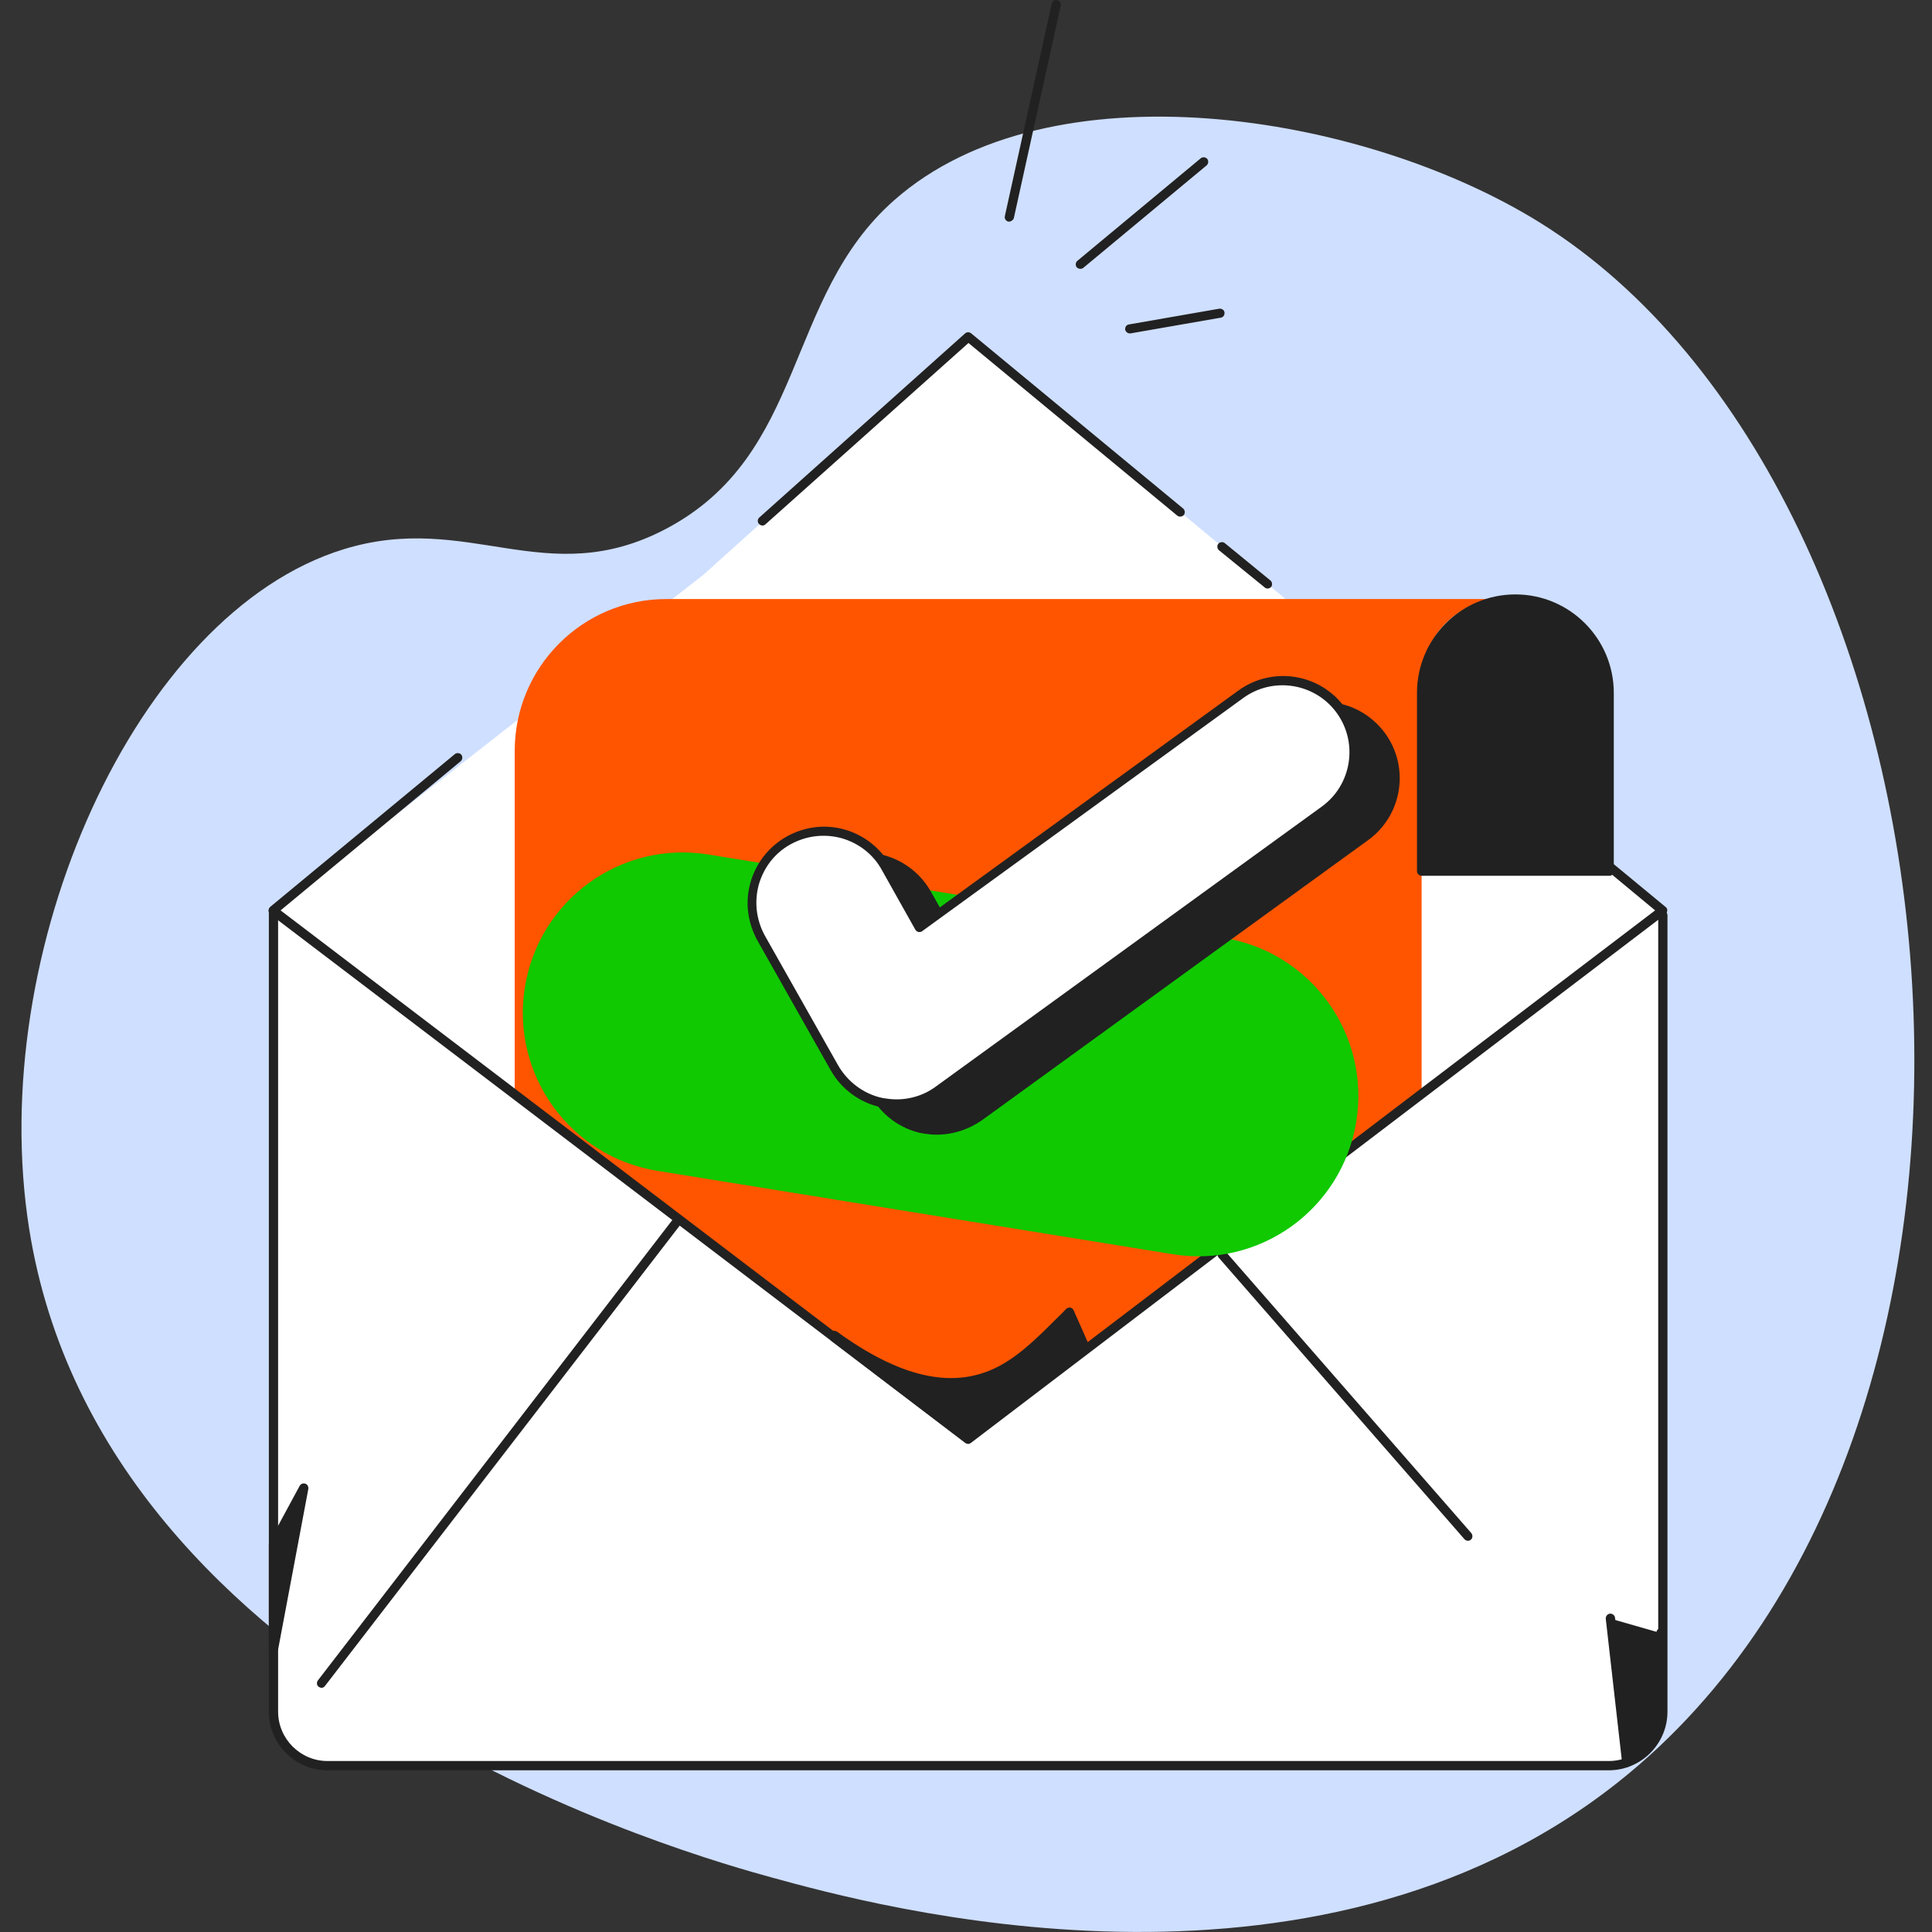 <svg width="224" height="224" viewBox="0 0 224 224" fill="none" xmlns="http://www.w3.org/2000/svg">
<rect x="0" y="0" width="224" height="224" fill="#333333" stroke="none"/>
<path d="M89.469 217.677C81.028 215.349 11.93 196.369 3.382 142.473C-1.733 110.243 15.757 71.101 39.827 63.688C54.312 59.212 63.289 68.63 77.201 61.325C93.582 52.694 90.864 34.502 103.667 23.221C121.657 7.321 157.887 12.979 178.524 25.8C228.917 57.135 239.968 165.214 187.537 206.683C151.95 234.831 101.45 220.972 89.469 217.677Z" fill="#CFDFFF"/>
<path d="M31.707 105.588L81.528 66.661L112.25 39.05L192.793 105.588L166.184 127.361" fill="white"/>
<path d="M192.793 106.125V198.447C192.793 201.92 190.004 204.714 186.534 204.714H37.966C34.497 204.714 31.707 201.92 31.707 198.447V105.588" fill="white"/>
<path d="M186.535 205.251H37.966C34.211 205.251 31.171 202.207 31.171 198.447V105.588C31.171 105.301 31.421 105.051 31.707 105.051C31.994 105.051 32.244 105.301 32.244 105.588V198.447C32.244 201.598 34.819 204.176 37.966 204.176H186.535C189.682 204.176 192.257 201.598 192.257 198.447V106.125C192.257 105.838 192.508 105.588 192.794 105.588C193.08 105.588 193.33 105.838 193.33 106.125V198.447C193.33 202.207 190.254 205.251 186.535 205.251Z" fill="#212121"/>
<path d="M146.979 68.237C146.871 68.237 146.728 68.201 146.657 68.129L141.328 63.796C141.113 63.617 141.077 63.259 141.256 63.044C141.435 62.829 141.793 62.793 142.007 62.972L147.3 67.305C147.515 67.484 147.551 67.843 147.372 68.057C147.265 68.165 147.122 68.237 146.979 68.237Z" fill="#212121"/>
<path d="M88.395 60.931C88.252 60.931 88.109 60.859 88.002 60.752C87.787 60.537 87.823 60.179 88.037 60L111.893 38.656C112.107 38.477 112.393 38.477 112.608 38.656L137.179 58.961C137.393 59.14 137.429 59.498 137.25 59.713C137.071 59.928 136.714 59.964 136.499 59.785L112.286 39.766L88.753 60.788C88.645 60.895 88.502 60.931 88.395 60.931Z" fill="#212121"/>
<path d="M37.286 195.689C37.179 195.689 37.072 195.653 36.964 195.582C36.714 195.403 36.678 195.08 36.857 194.83L78.13 141.22C78.309 140.969 78.631 140.934 78.881 141.113C79.131 141.292 79.167 141.614 78.988 141.865L37.679 195.474C37.572 195.617 37.429 195.689 37.286 195.689Z" fill="#212121"/>
<path d="M170.19 178.643C170.047 178.643 169.904 178.571 169.797 178.464L141.292 145.804C141.113 145.589 141.113 145.231 141.328 145.052C141.542 144.873 141.9 144.873 142.079 145.088L170.584 177.748C170.763 177.962 170.763 178.321 170.548 178.5C170.441 178.607 170.298 178.643 170.19 178.643Z" fill="#212121"/>
<path d="M164.825 127.003V79.016C164.825 73.751 169.081 69.454 174.375 69.454H77.272C67.544 69.454 59.676 77.332 59.676 87.073V127.397L112.251 166.897L164.825 127.003Z" fill="#FF5500"/>
<path d="M186.606 101.004H164.825V80.341C164.825 74.324 169.689 69.454 175.698 69.454C181.706 69.454 186.57 74.324 186.57 80.341L186.606 101.004Z" fill="#212121"/>
<path d="M186.607 101.541H164.826C164.539 101.541 164.289 101.29 164.289 101.004V80.341C164.289 74.038 169.403 68.917 175.698 68.917C181.993 68.917 187.107 74.038 187.107 80.341V100.825C187.143 100.896 187.143 100.968 187.143 101.004C187.143 101.29 186.893 101.541 186.607 101.541ZM165.362 100.467H186.034V80.341C186.034 74.647 181.385 69.991 175.698 69.991C170.011 69.991 165.362 74.647 165.362 80.341V100.467Z" fill="#212121"/>
<path d="M117.008 25.692C116.972 25.692 116.936 25.692 116.9 25.692C116.614 25.621 116.435 25.334 116.507 25.048L121.943 0.41C122.015 0.123 122.301 -0.056 122.587 0.016C122.873 0.087 123.052 0.374 122.98 0.66L117.544 25.299C117.473 25.514 117.222 25.692 117.008 25.692Z" fill="#212121"/>
<path d="M125.269 31.172C125.126 31.172 124.947 31.1 124.84 30.993C124.661 30.778 124.697 30.42 124.912 30.241L139.218 18.351C139.432 18.172 139.79 18.208 139.969 18.423C140.148 18.638 140.112 18.996 139.897 19.175L125.591 31.064C125.484 31.136 125.377 31.172 125.269 31.172Z" fill="#212121"/>
<path d="M130.991 38.656C130.741 38.656 130.526 38.477 130.455 38.227C130.419 37.94 130.598 37.654 130.884 37.618L141.363 35.791C141.649 35.755 141.935 35.935 141.971 36.221C142.007 36.508 141.828 36.794 141.542 36.83L131.063 38.656C131.027 38.656 130.991 38.656 130.991 38.656Z" fill="#212121"/>
<path d="M112.25 167.398C112.143 167.398 112.036 167.362 111.928 167.291L31.349 106.017C31.206 105.91 31.135 105.767 31.135 105.588C31.135 105.409 31.206 105.265 31.314 105.158L52.737 87.431C52.952 87.252 53.309 87.288 53.488 87.503C53.667 87.718 53.631 88.076 53.416 88.255L32.53 105.552L112.214 166.18L191.899 105.552L186.499 101.075C186.284 100.896 186.248 100.538 186.427 100.323C186.606 100.109 186.964 100.073 187.178 100.252L193.115 105.158C193.258 105.265 193.33 105.409 193.294 105.588C193.294 105.767 193.223 105.91 193.079 106.017L112.572 167.291C112.465 167.362 112.357 167.398 112.25 167.398Z" fill="#212121"/>
<path d="M82.423 113.932L82.566 114.111C82.602 114.111 82.673 114.111 82.781 114.147C82.673 114.039 82.566 113.968 82.423 113.932Z" fill="#212121"/>
<path d="M82.78 114.684C82.708 114.684 82.673 114.684 82.601 114.648C82.565 114.648 82.565 114.648 82.565 114.648C82.386 114.648 82.243 114.576 82.136 114.433L81.993 114.254C81.85 114.075 81.85 113.824 81.957 113.645C82.065 113.466 82.315 113.359 82.53 113.43C82.744 113.502 82.959 113.609 83.138 113.788C83.316 113.968 83.352 114.254 83.209 114.433C83.102 114.576 82.959 114.684 82.78 114.684Z" fill="#212121"/>
<path d="M96.728 154.828V155.043L112.251 166.861L125.841 156.297L124.017 152.178C121.299 154.792 118.724 157.693 115.434 159.197C109.211 162.026 102.451 158.982 96.728 154.828Z" fill="#212121"/>
<path d="M112.251 167.398C112.144 167.398 112.036 167.362 111.929 167.291L96.407 155.473C96.264 155.365 96.192 155.222 96.192 155.043V154.828C96.192 154.613 96.3 154.434 96.478 154.363C96.657 154.255 96.872 154.291 97.051 154.399C104.204 159.591 110.177 161.024 115.219 158.696C117.866 157.478 120.119 155.258 122.265 153.109C122.73 152.644 123.195 152.214 123.624 151.749C123.767 151.641 123.946 151.569 124.089 151.605C124.268 151.641 124.411 151.749 124.483 151.928L126.307 156.046C126.414 156.261 126.342 156.547 126.128 156.69L112.537 167.255C112.466 167.362 112.358 167.398 112.251 167.398ZM102.952 159.126L112.251 166.216L125.198 156.153L123.839 153.109C123.553 153.36 123.302 153.647 123.016 153.897C120.799 156.117 118.474 158.374 115.649 159.663C111.929 161.382 107.673 161.167 102.952 159.126Z" fill="#212121"/>
<path d="M35.212 172.519L31.707 191.141V179.001L35.212 172.519Z" fill="#212121"/>
<path d="M31.707 191.678H31.672C31.386 191.642 31.171 191.427 31.171 191.141V179.001C31.171 178.929 31.207 178.822 31.242 178.75L34.747 172.268C34.891 172.018 35.141 171.946 35.391 172.018C35.642 172.089 35.785 172.376 35.749 172.626L32.244 191.248C32.172 191.499 31.958 191.678 31.707 191.678ZM32.244 179.144V185.411L34.032 175.814L32.244 179.144Z" fill="#212121"/>
<path d="M186.715 187.667L188.61 204.355C191.185 202.959 192.795 200.273 192.723 197.336L192.58 189.35" fill="#212121"/>
<path d="M188.61 204.892C188.538 204.892 188.431 204.857 188.359 204.821C188.216 204.749 188.109 204.57 188.073 204.391L186.178 187.703C186.142 187.417 186.357 187.13 186.643 187.094C186.929 187.058 187.215 187.273 187.251 187.56L189.039 203.424C191.042 202.028 192.222 199.771 192.186 197.3L192.043 189.315C192.043 189.028 192.258 188.777 192.58 188.777C192.866 188.777 193.116 189.028 193.116 189.315L193.259 197.3C193.331 200.416 191.65 203.281 188.86 204.785C188.753 204.857 188.681 204.892 188.61 204.892Z" fill="#212121"/>
<path d="M135.968 145.415L76.204 135.746C66.082 134.098 59.215 124.572 60.861 114.438C62.506 104.303 72.019 97.427 82.141 99.075L141.905 108.744C152.026 110.391 158.893 119.917 157.248 130.052C155.603 140.186 146.089 147.062 135.968 145.415Z" fill="#10C900"/>
<path d="M107.319 130.911C107.176 130.875 107.033 130.875 106.89 130.839C104.565 130.338 102.598 128.87 101.418 126.793L92.942 111.788C90.689 107.777 92.083 102.728 96.089 100.471C100.095 98.215 105.138 99.612 107.391 103.623L111.289 110.534L148.521 83.497C152.24 80.811 157.426 81.635 160.109 85.359C162.791 89.083 161.969 94.276 158.249 96.962L113.471 129.443C111.754 130.732 109.501 131.233 107.319 130.911Z" fill="#212121"/>
<path d="M108.607 131.556C108.142 131.556 107.712 131.52 107.248 131.448H107.212C107.176 131.448 107.104 131.448 107.069 131.412C106.961 131.412 106.89 131.377 106.783 131.377C104.351 130.839 102.24 129.3 100.989 127.079L92.512 112.074C91.368 109.997 91.046 107.634 91.69 105.342C92.334 103.086 93.8 101.188 95.874 100.006C97.949 98.86 100.309 98.538 102.598 99.182C104.851 99.827 106.747 101.295 107.927 103.372L111.539 109.747L148.27 83.067C150.201 81.67 152.526 81.133 154.851 81.491C157.176 81.85 159.214 83.139 160.609 85.037C163.47 89.012 162.576 94.527 158.642 97.392L113.864 129.873C112.326 130.947 110.502 131.556 108.607 131.556ZM107.391 130.374C109.465 130.66 111.575 130.159 113.113 129.013L157.891 96.532C159.572 95.315 160.681 93.524 161.003 91.483C161.324 89.442 160.824 87.365 159.644 85.681C158.427 83.998 156.639 82.888 154.601 82.566C152.562 82.243 150.488 82.745 148.807 83.927L111.575 110.964C111.468 111.072 111.289 111.072 111.146 111.072C111.003 111.036 110.86 110.928 110.788 110.821L106.89 103.873C105.888 102.047 104.208 100.758 102.205 100.185C100.202 99.648 98.127 99.898 96.303 100.901C92.584 103.014 91.26 107.741 93.371 111.501L101.847 126.506C102.956 128.44 104.816 129.837 106.961 130.302C107.033 130.302 107.069 130.338 107.14 130.338C107.248 130.338 107.319 130.374 107.391 130.374Z" fill="#212121"/>
<path d="M102.67 127.903C102.527 127.867 102.384 127.867 102.241 127.831C99.916 127.33 97.949 125.862 96.769 123.785L88.292 108.78C86.039 104.769 87.434 99.719 91.44 97.463C95.445 95.207 100.488 96.604 102.741 100.615L106.64 107.526L143.871 80.489C147.591 77.803 152.777 78.626 155.459 82.351C158.142 86.075 157.319 91.268 153.6 93.954L108.822 126.435C107.105 127.724 104.852 128.261 102.67 127.903Z" fill="white"/>
<path d="M103.994 128.548C103.529 128.548 103.028 128.512 102.563 128.44H102.527C102.491 128.44 102.42 128.44 102.384 128.404C102.277 128.404 102.205 128.368 102.098 128.368C99.666 127.831 97.556 126.291 96.304 124.071L87.828 109.066C86.683 106.989 86.361 104.626 87.005 102.334C87.649 100.078 89.115 98.18 91.19 96.998C93.264 95.852 95.624 95.529 97.913 96.174C100.167 96.819 102.062 98.287 103.243 100.364L106.855 106.738L143.586 80.059C147.556 77.194 153.063 78.089 155.925 82.029C158.786 86.004 157.892 91.519 153.958 94.383L109.18 126.864C107.677 127.975 105.853 128.548 103.994 128.548ZM102.742 127.366C104.78 127.688 106.855 127.187 108.464 126.005L153.242 93.524C156.711 91.017 157.498 86.147 154.995 82.673C152.491 79.2 147.627 78.412 144.158 80.918L106.926 107.956C106.819 108.063 106.64 108.063 106.497 108.063C106.354 108.028 106.211 107.92 106.139 107.813L102.241 100.865C101.24 99.039 99.559 97.75 97.556 97.177C95.553 96.64 93.479 96.89 91.655 97.893C89.831 98.896 88.543 100.579 87.971 102.584C87.434 104.59 87.685 106.667 88.686 108.493L97.162 123.498C98.271 125.432 100.131 126.829 102.277 127.294C102.348 127.294 102.384 127.33 102.456 127.33C102.599 127.33 102.67 127.366 102.742 127.366Z" fill="#212121"/>
</svg>

